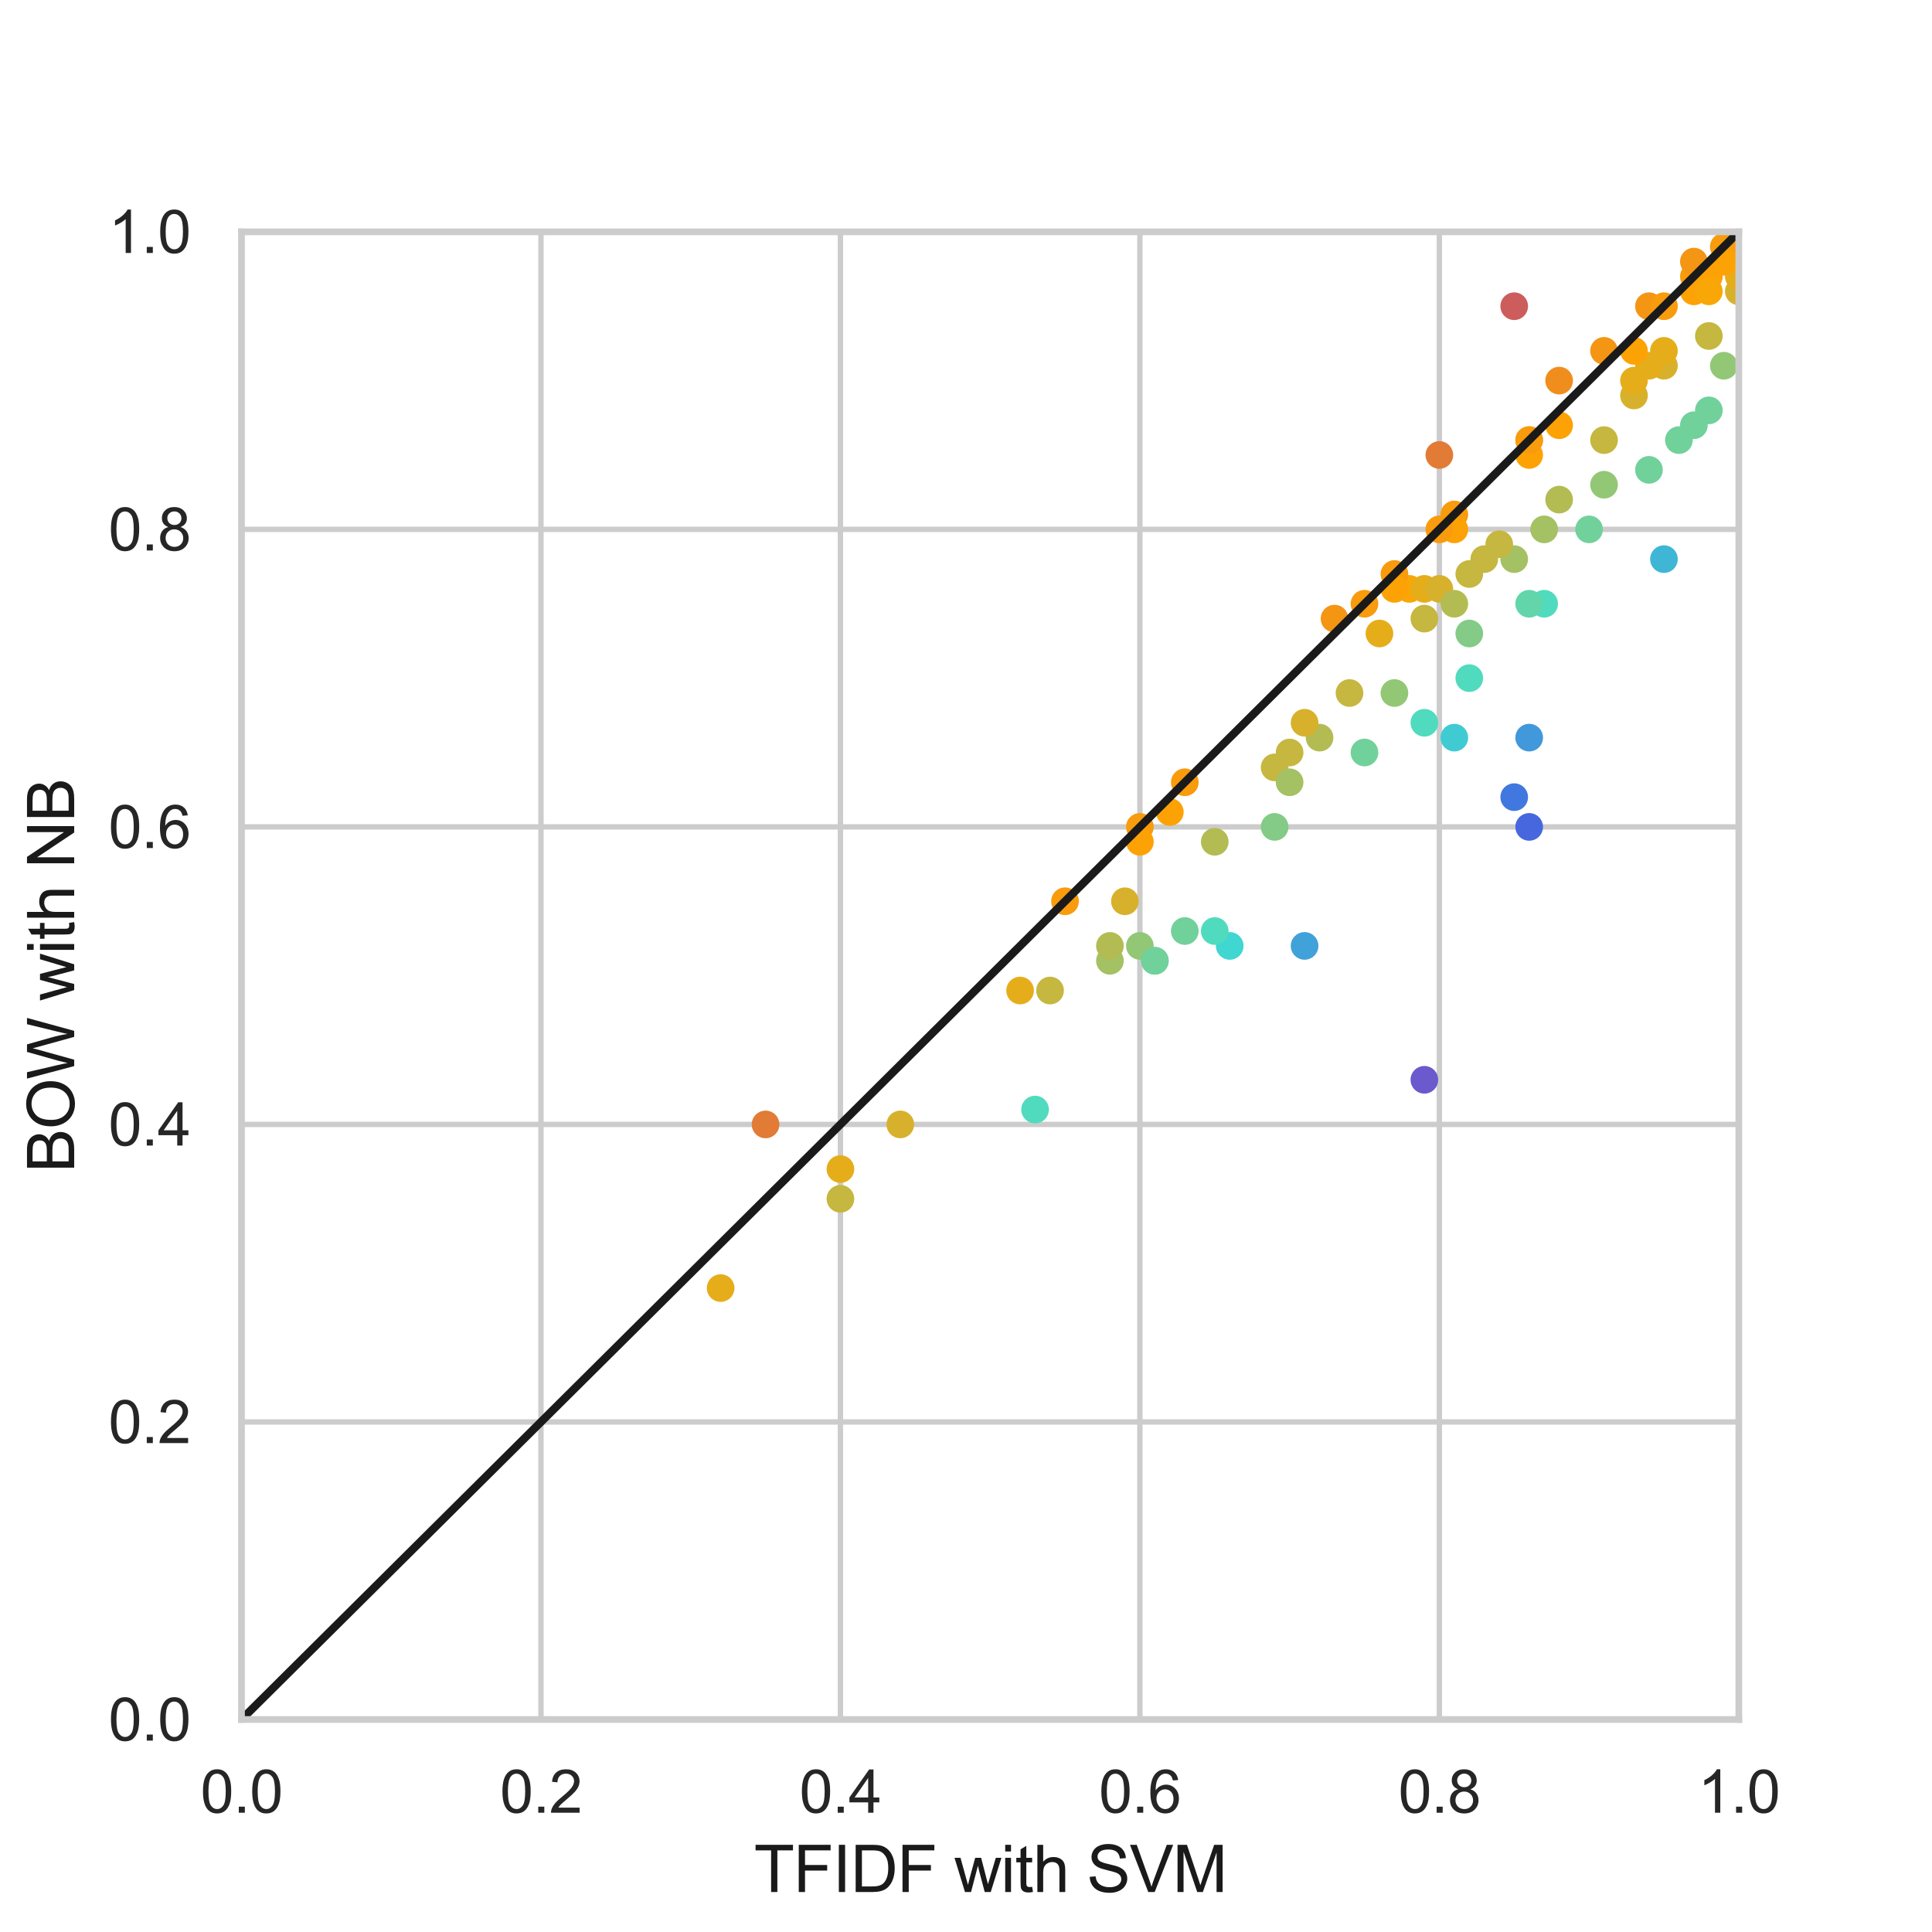 <?xml version="1.0" encoding="utf-8" standalone="no"?>
<!DOCTYPE svg PUBLIC "-//W3C//DTD SVG 1.1//EN"
  "http://www.w3.org/Graphics/SVG/1.1/DTD/svg11.dtd">
<svg height="360pt" version="1.1" viewBox="0 0 360 360" width="360pt" xmlns="http://www.w3.org/2000/svg" xmlns:xlink="http://www.w3.org/1999/xlink">
 <defs>
  <style type="text/css">*{stroke-linecap:butt;stroke-linejoin:round;}</style>
 </defs>
 <g id="figure_1">
  <g id="patch_1">
   <path d="M 0 360 
L 360 360 
L 360 0 
L 0 0 
z
" style="fill:#ffffff;"/>
  </g>
  <g id="axes_1">
   <g id="patch_2">
    <path d="M 45 320.4 
L 324 320.4 
L 324 43.2 
L 45 43.2 
z
" style="fill:#ffffff;"/>
   </g>
   <g id="matplotlib.axis_1">
    <g id="xtick_1">
     <g id="line2d_1">
      <path clip-path="url(#p146c060870)" d="M 45 320.4 
L 45 43.2 
" style="fill:none;stroke:#cccccc;stroke-linecap:round;"/>
     </g>
     <g id="text_1">
      <!-- 0.0 -->
      <g style="fill:#262626;" transform="translate(37.355 337.774)scale(0.11 -0.11)">
       <defs>
        <path d="M 266 2259 
Q 266 3072 433 3567 
Q 600 4063 929 4331 
Q 1259 4600 1759 4600 
Q 2128 4600 2406 4451 
Q 2684 4303 2865 4023 
Q 3047 3744 3150 3342 
Q 3253 2941 3253 2259 
Q 3253 1453 3087 958 
Q 2922 463 2592 192 
Q 2263 -78 1759 -78 
Q 1097 -78 719 397 
Q 266 969 266 2259 
z
M 844 2259 
Q 844 1131 1108 757 
Q 1372 384 1759 384 
Q 2147 384 2411 759 
Q 2675 1134 2675 2259 
Q 2675 3391 2411 3762 
Q 2147 4134 1753 4134 
Q 1366 4134 1134 3806 
Q 844 3388 844 2259 
z
" id="ArialMT-30" transform="scale(0.016)"/>
        <path d="M 581 0 
L 581 641 
L 1222 641 
L 1222 0 
L 581 0 
z
" id="ArialMT-2e" transform="scale(0.016)"/>
       </defs>
       <use xlink:href="#ArialMT-30"/>
       <use x="55.615" xlink:href="#ArialMT-2e"/>
       <use x="83.398" xlink:href="#ArialMT-30"/>
      </g>
     </g>
    </g>
    <g id="xtick_2">
     <g id="line2d_2">
      <path clip-path="url(#p146c060870)" d="M 100.8 320.4 
L 100.8 43.2 
" style="fill:none;stroke:#cccccc;stroke-linecap:round;"/>
     </g>
     <g id="text_2">
      <!-- 0.2 -->
      <g style="fill:#262626;" transform="translate(93.155 337.774)scale(0.11 -0.11)">
       <defs>
        <path d="M 3222 541 
L 3222 0 
L 194 0 
Q 188 203 259 391 
Q 375 700 629 1000 
Q 884 1300 1366 1694 
Q 2113 2306 2375 2664 
Q 2638 3022 2638 3341 
Q 2638 3675 2398 3904 
Q 2159 4134 1775 4134 
Q 1369 4134 1125 3890 
Q 881 3647 878 3216 
L 300 3275 
Q 359 3922 746 4261 
Q 1134 4600 1788 4600 
Q 2447 4600 2831 4234 
Q 3216 3869 3216 3328 
Q 3216 3053 3103 2787 
Q 2991 2522 2730 2228 
Q 2469 1934 1863 1422 
Q 1356 997 1212 845 
Q 1069 694 975 541 
L 3222 541 
z
" id="ArialMT-32" transform="scale(0.016)"/>
       </defs>
       <use xlink:href="#ArialMT-30"/>
       <use x="55.615" xlink:href="#ArialMT-2e"/>
       <use x="83.398" xlink:href="#ArialMT-32"/>
      </g>
     </g>
    </g>
    <g id="xtick_3">
     <g id="line2d_3">
      <path clip-path="url(#p146c060870)" d="M 156.6 320.4 
L 156.6 43.2 
" style="fill:none;stroke:#cccccc;stroke-linecap:round;"/>
     </g>
     <g id="text_3">
      <!-- 0.4 -->
      <g style="fill:#262626;" transform="translate(148.955 337.774)scale(0.11 -0.11)">
       <defs>
        <path d="M 2069 0 
L 2069 1097 
L 81 1097 
L 81 1613 
L 2172 4581 
L 2631 4581 
L 2631 1613 
L 3250 1613 
L 3250 1097 
L 2631 1097 
L 2631 0 
L 2069 0 
z
M 2069 1613 
L 2069 3678 
L 634 1613 
L 2069 1613 
z
" id="ArialMT-34" transform="scale(0.016)"/>
       </defs>
       <use xlink:href="#ArialMT-30"/>
       <use x="55.615" xlink:href="#ArialMT-2e"/>
       <use x="83.398" xlink:href="#ArialMT-34"/>
      </g>
     </g>
    </g>
    <g id="xtick_4">
     <g id="line2d_4">
      <path clip-path="url(#p146c060870)" d="M 212.4 320.4 
L 212.4 43.2 
" style="fill:none;stroke:#cccccc;stroke-linecap:round;"/>
     </g>
     <g id="text_4">
      <!-- 0.6 -->
      <g style="fill:#262626;" transform="translate(204.755 337.774)scale(0.11 -0.11)">
       <defs>
        <path d="M 3184 3459 
L 2625 3416 
Q 2550 3747 2413 3897 
Q 2184 4138 1850 4138 
Q 1581 4138 1378 3988 
Q 1113 3794 959 3422 
Q 806 3050 800 2363 
Q 1003 2672 1297 2822 
Q 1591 2972 1913 2972 
Q 2475 2972 2870 2558 
Q 3266 2144 3266 1488 
Q 3266 1056 3080 686 
Q 2894 316 2569 119 
Q 2244 -78 1831 -78 
Q 1128 -78 684 439 
Q 241 956 241 2144 
Q 241 3472 731 4075 
Q 1159 4600 1884 4600 
Q 2425 4600 2770 4297 
Q 3116 3994 3184 3459 
z
M 888 1484 
Q 888 1194 1011 928 
Q 1134 663 1356 523 
Q 1578 384 1822 384 
Q 2178 384 2434 671 
Q 2691 959 2691 1453 
Q 2691 1928 2437 2201 
Q 2184 2475 1800 2475 
Q 1419 2475 1153 2201 
Q 888 1928 888 1484 
z
" id="ArialMT-36" transform="scale(0.016)"/>
       </defs>
       <use xlink:href="#ArialMT-30"/>
       <use x="55.615" xlink:href="#ArialMT-2e"/>
       <use x="83.398" xlink:href="#ArialMT-36"/>
      </g>
     </g>
    </g>
    <g id="xtick_5">
     <g id="line2d_5">
      <path clip-path="url(#p146c060870)" d="M 268.2 320.4 
L 268.2 43.2 
" style="fill:none;stroke:#cccccc;stroke-linecap:round;"/>
     </g>
     <g id="text_5">
      <!-- 0.8 -->
      <g style="fill:#262626;" transform="translate(260.555 337.774)scale(0.11 -0.11)">
       <defs>
        <path d="M 1131 2484 
Q 781 2613 612 2850 
Q 444 3088 444 3419 
Q 444 3919 803 4259 
Q 1163 4600 1759 4600 
Q 2359 4600 2725 4251 
Q 3091 3903 3091 3403 
Q 3091 3084 2923 2848 
Q 2756 2613 2416 2484 
Q 2838 2347 3058 2040 
Q 3278 1734 3278 1309 
Q 3278 722 2862 322 
Q 2447 -78 1769 -78 
Q 1091 -78 675 323 
Q 259 725 259 1325 
Q 259 1772 486 2073 
Q 713 2375 1131 2484 
z
M 1019 3438 
Q 1019 3113 1228 2906 
Q 1438 2700 1772 2700 
Q 2097 2700 2305 2904 
Q 2513 3109 2513 3406 
Q 2513 3716 2298 3927 
Q 2084 4138 1766 4138 
Q 1444 4138 1231 3931 
Q 1019 3725 1019 3438 
z
M 838 1322 
Q 838 1081 952 856 
Q 1066 631 1291 507 
Q 1516 384 1775 384 
Q 2178 384 2440 643 
Q 2703 903 2703 1303 
Q 2703 1709 2433 1975 
Q 2163 2241 1756 2241 
Q 1359 2241 1098 1978 
Q 838 1716 838 1322 
z
" id="ArialMT-38" transform="scale(0.016)"/>
       </defs>
       <use xlink:href="#ArialMT-30"/>
       <use x="55.615" xlink:href="#ArialMT-2e"/>
       <use x="83.398" xlink:href="#ArialMT-38"/>
      </g>
     </g>
    </g>
    <g id="xtick_6">
     <g id="line2d_6">
      <path clip-path="url(#p146c060870)" d="M 324 320.4 
L 324 43.2 
" style="fill:none;stroke:#cccccc;stroke-linecap:round;"/>
     </g>
     <g id="text_6">
      <!-- 1.0 -->
      <g style="fill:#262626;" transform="translate(316.355 337.774)scale(0.11 -0.11)">
       <defs>
        <path d="M 2384 0 
L 1822 0 
L 1822 3584 
Q 1619 3391 1289 3197 
Q 959 3003 697 2906 
L 697 3450 
Q 1169 3672 1522 3987 
Q 1875 4303 2022 4600 
L 2384 4600 
L 2384 0 
z
" id="ArialMT-31" transform="scale(0.016)"/>
       </defs>
       <use xlink:href="#ArialMT-31"/>
       <use x="55.615" xlink:href="#ArialMT-2e"/>
       <use x="83.398" xlink:href="#ArialMT-30"/>
      </g>
     </g>
    </g>
    <g id="text_7">
     <!-- TFIDF with SVM -->
     <g style="fill:#1a1a1a;" transform="translate(140.5 352.549)scale(0.12 -0.12)">
      <defs>
       <path d="M 1659 0 
L 1659 4041 
L 150 4041 
L 150 4581 
L 3781 4581 
L 3781 4041 
L 2266 4041 
L 2266 0 
L 1659 0 
z
" id="ArialMT-54" transform="scale(0.016)"/>
       <path d="M 525 0 
L 525 4581 
L 3616 4581 
L 3616 4041 
L 1131 4041 
L 1131 2622 
L 3281 2622 
L 3281 2081 
L 1131 2081 
L 1131 0 
L 525 0 
z
" id="ArialMT-46" transform="scale(0.016)"/>
       <path d="M 597 0 
L 597 4581 
L 1203 4581 
L 1203 0 
L 597 0 
z
" id="ArialMT-49" transform="scale(0.016)"/>
       <path d="M 494 0 
L 494 4581 
L 2072 4581 
Q 2606 4581 2888 4516 
Q 3281 4425 3559 4188 
Q 3922 3881 4101 3404 
Q 4281 2928 4281 2316 
Q 4281 1794 4159 1391 
Q 4038 988 3847 723 
Q 3656 459 3429 307 
Q 3203 156 2883 78 
Q 2563 0 2147 0 
L 494 0 
z
M 1100 541 
L 2078 541 
Q 2531 541 2789 625 
Q 3047 709 3200 863 
Q 3416 1078 3536 1442 
Q 3656 1806 3656 2325 
Q 3656 3044 3420 3430 
Q 3184 3816 2847 3947 
Q 2603 4041 2063 4041 
L 1100 4041 
L 1100 541 
z
" id="ArialMT-44" transform="scale(0.016)"/>
       <path id="ArialMT-20" transform="scale(0.016)"/>
       <path d="M 1034 0 
L 19 3319 
L 600 3319 
L 1128 1403 
L 1325 691 
Q 1338 744 1497 1375 
L 2025 3319 
L 2603 3319 
L 3100 1394 
L 3266 759 
L 3456 1400 
L 4025 3319 
L 4572 3319 
L 3534 0 
L 2950 0 
L 2422 1988 
L 2294 2553 
L 1622 0 
L 1034 0 
z
" id="ArialMT-77" transform="scale(0.016)"/>
       <path d="M 425 3934 
L 425 4581 
L 988 4581 
L 988 3934 
L 425 3934 
z
M 425 0 
L 425 3319 
L 988 3319 
L 988 0 
L 425 0 
z
" id="ArialMT-69" transform="scale(0.016)"/>
       <path d="M 1650 503 
L 1731 6 
Q 1494 -44 1306 -44 
Q 1000 -44 831 53 
Q 663 150 594 308 
Q 525 466 525 972 
L 525 2881 
L 113 2881 
L 113 3319 
L 525 3319 
L 525 4141 
L 1084 4478 
L 1084 3319 
L 1650 3319 
L 1650 2881 
L 1084 2881 
L 1084 941 
Q 1084 700 1114 631 
Q 1144 563 1211 522 
Q 1278 481 1403 481 
Q 1497 481 1650 503 
z
" id="ArialMT-74" transform="scale(0.016)"/>
       <path d="M 422 0 
L 422 4581 
L 984 4581 
L 984 2938 
Q 1378 3394 1978 3394 
Q 2347 3394 2619 3248 
Q 2891 3103 3008 2847 
Q 3125 2591 3125 2103 
L 3125 0 
L 2563 0 
L 2563 2103 
Q 2563 2525 2380 2717 
Q 2197 2909 1863 2909 
Q 1613 2909 1392 2779 
Q 1172 2650 1078 2428 
Q 984 2206 984 1816 
L 984 0 
L 422 0 
z
" id="ArialMT-68" transform="scale(0.016)"/>
       <path d="M 288 1472 
L 859 1522 
Q 900 1178 1048 958 
Q 1197 738 1509 602 
Q 1822 466 2213 466 
Q 2559 466 2825 569 
Q 3091 672 3220 851 
Q 3350 1031 3350 1244 
Q 3350 1459 3225 1620 
Q 3100 1781 2813 1891 
Q 2628 1963 1997 2114 
Q 1366 2266 1113 2400 
Q 784 2572 623 2826 
Q 463 3081 463 3397 
Q 463 3744 659 4045 
Q 856 4347 1234 4503 
Q 1613 4659 2075 4659 
Q 2584 4659 2973 4495 
Q 3363 4331 3572 4012 
Q 3781 3694 3797 3291 
L 3216 3247 
Q 3169 3681 2898 3903 
Q 2628 4125 2100 4125 
Q 1550 4125 1298 3923 
Q 1047 3722 1047 3438 
Q 1047 3191 1225 3031 
Q 1400 2872 2139 2705 
Q 2878 2538 3153 2413 
Q 3553 2228 3743 1945 
Q 3934 1663 3934 1294 
Q 3934 928 3725 604 
Q 3516 281 3123 101 
Q 2731 -78 2241 -78 
Q 1619 -78 1198 103 
Q 778 284 539 648 
Q 300 1013 288 1472 
z
" id="ArialMT-53" transform="scale(0.016)"/>
       <path d="M 1803 0 
L 28 4581 
L 684 4581 
L 1875 1253 
Q 2019 853 2116 503 
Q 2222 878 2363 1253 
L 3600 4581 
L 4219 4581 
L 2425 0 
L 1803 0 
z
" id="ArialMT-56" transform="scale(0.016)"/>
       <path d="M 475 0 
L 475 4581 
L 1388 4581 
L 2472 1338 
Q 2622 884 2691 659 
Q 2769 909 2934 1394 
L 4031 4581 
L 4847 4581 
L 4847 0 
L 4263 0 
L 4263 3834 
L 2931 0 
L 2384 0 
L 1059 3900 
L 1059 0 
L 475 0 
z
" id="ArialMT-4d" transform="scale(0.016)"/>
      </defs>
      <use xlink:href="#ArialMT-54"/>
      <use x="61.084" xlink:href="#ArialMT-46"/>
      <use x="122.168" xlink:href="#ArialMT-49"/>
      <use x="149.951" xlink:href="#ArialMT-44"/>
      <use x="222.168" xlink:href="#ArialMT-46"/>
      <use x="283.252" xlink:href="#ArialMT-20"/>
      <use x="311.035" xlink:href="#ArialMT-77"/>
      <use x="383.252" xlink:href="#ArialMT-69"/>
      <use x="405.469" xlink:href="#ArialMT-74"/>
      <use x="433.252" xlink:href="#ArialMT-68"/>
      <use x="488.867" xlink:href="#ArialMT-20"/>
      <use x="516.65" xlink:href="#ArialMT-53"/>
      <use x="583.35" xlink:href="#ArialMT-56"/>
      <use x="650.049" xlink:href="#ArialMT-4d"/>
     </g>
    </g>
   </g>
   <g id="matplotlib.axis_2">
    <g id="ytick_1">
     <g id="line2d_7">
      <path clip-path="url(#p146c060870)" d="M 45 320.4 
L 324 320.4 
" style="fill:none;stroke:#cccccc;stroke-linecap:round;"/>
     </g>
     <g id="text_8">
      <!-- 0.0 -->
      <g style="fill:#262626;" transform="translate(20.21 324.337)scale(0.11 -0.11)">
       <use xlink:href="#ArialMT-30"/>
       <use x="55.615" xlink:href="#ArialMT-2e"/>
       <use x="83.398" xlink:href="#ArialMT-30"/>
      </g>
     </g>
    </g>
    <g id="ytick_2">
     <g id="line2d_8">
      <path clip-path="url(#p146c060870)" d="M 45 264.96 
L 324 264.96 
" style="fill:none;stroke:#cccccc;stroke-linecap:round;"/>
     </g>
     <g id="text_9">
      <!-- 0.2 -->
      <g style="fill:#262626;" transform="translate(20.21 268.897)scale(0.11 -0.11)">
       <use xlink:href="#ArialMT-30"/>
       <use x="55.615" xlink:href="#ArialMT-2e"/>
       <use x="83.398" xlink:href="#ArialMT-32"/>
      </g>
     </g>
    </g>
    <g id="ytick_3">
     <g id="line2d_9">
      <path clip-path="url(#p146c060870)" d="M 45 209.52 
L 324 209.52 
" style="fill:none;stroke:#cccccc;stroke-linecap:round;"/>
     </g>
     <g id="text_10">
      <!-- 0.4 -->
      <g style="fill:#262626;" transform="translate(20.21 213.457)scale(0.11 -0.11)">
       <use xlink:href="#ArialMT-30"/>
       <use x="55.615" xlink:href="#ArialMT-2e"/>
       <use x="83.398" xlink:href="#ArialMT-34"/>
      </g>
     </g>
    </g>
    <g id="ytick_4">
     <g id="line2d_10">
      <path clip-path="url(#p146c060870)" d="M 45 154.08 
L 324 154.08 
" style="fill:none;stroke:#cccccc;stroke-linecap:round;"/>
     </g>
     <g id="text_11">
      <!-- 0.6 -->
      <g style="fill:#262626;" transform="translate(20.21 158.017)scale(0.11 -0.11)">
       <use xlink:href="#ArialMT-30"/>
       <use x="55.615" xlink:href="#ArialMT-2e"/>
       <use x="83.398" xlink:href="#ArialMT-36"/>
      </g>
     </g>
    </g>
    <g id="ytick_5">
     <g id="line2d_11">
      <path clip-path="url(#p146c060870)" d="M 45 98.64 
L 324 98.64 
" style="fill:none;stroke:#cccccc;stroke-linecap:round;"/>
     </g>
     <g id="text_12">
      <!-- 0.8 -->
      <g style="fill:#262626;" transform="translate(20.21 102.577)scale(0.11 -0.11)">
       <use xlink:href="#ArialMT-30"/>
       <use x="55.615" xlink:href="#ArialMT-2e"/>
       <use x="83.398" xlink:href="#ArialMT-38"/>
      </g>
     </g>
    </g>
    <g id="ytick_6">
     <g id="line2d_12">
      <path clip-path="url(#p146c060870)" d="M 45 43.2 
L 324 43.2 
" style="fill:none;stroke:#cccccc;stroke-linecap:round;"/>
     </g>
     <g id="text_13">
      <!-- 1.0 -->
      <g style="fill:#262626;" transform="translate(20.21 47.137)scale(0.11 -0.11)">
       <use xlink:href="#ArialMT-31"/>
       <use x="55.615" xlink:href="#ArialMT-2e"/>
       <use x="83.398" xlink:href="#ArialMT-30"/>
      </g>
     </g>
    </g>
    <g id="text_14">
     <!-- BOW with NB -->
     <g style="fill:#1a1a1a;" transform="translate(13.825 218.471)rotate(-90)scale(0.12 -0.12)">
      <defs>
       <path d="M 469 0 
L 469 4581 
L 2188 4581 
Q 2713 4581 3030 4442 
Q 3347 4303 3526 4014 
Q 3706 3725 3706 3409 
Q 3706 3116 3547 2856 
Q 3388 2597 3066 2438 
Q 3481 2316 3704 2022 
Q 3928 1728 3928 1328 
Q 3928 1006 3792 729 
Q 3656 453 3456 303 
Q 3256 153 2954 76 
Q 2653 0 2216 0 
L 469 0 
z
M 1075 2656 
L 2066 2656 
Q 2469 2656 2644 2709 
Q 2875 2778 2992 2937 
Q 3109 3097 3109 3338 
Q 3109 3566 3000 3739 
Q 2891 3913 2687 3977 
Q 2484 4041 1991 4041 
L 1075 4041 
L 1075 2656 
z
M 1075 541 
L 2216 541 
Q 2509 541 2628 563 
Q 2838 600 2978 687 
Q 3119 775 3209 942 
Q 3300 1109 3300 1328 
Q 3300 1584 3169 1773 
Q 3038 1963 2805 2039 
Q 2572 2116 2134 2116 
L 1075 2116 
L 1075 541 
z
" id="ArialMT-42" transform="scale(0.016)"/>
       <path d="M 309 2231 
Q 309 3372 921 4017 
Q 1534 4663 2503 4663 
Q 3138 4663 3647 4359 
Q 4156 4056 4423 3514 
Q 4691 2972 4691 2284 
Q 4691 1588 4409 1038 
Q 4128 488 3612 205 
Q 3097 -78 2500 -78 
Q 1853 -78 1343 234 
Q 834 547 571 1087 
Q 309 1628 309 2231 
z
M 934 2222 
Q 934 1394 1379 917 
Q 1825 441 2497 441 
Q 3181 441 3623 922 
Q 4066 1403 4066 2288 
Q 4066 2847 3877 3264 
Q 3688 3681 3323 3911 
Q 2959 4141 2506 4141 
Q 1863 4141 1398 3698 
Q 934 3256 934 2222 
z
" id="ArialMT-4f" transform="scale(0.016)"/>
       <path d="M 1294 0 
L 78 4581 
L 700 4581 
L 1397 1578 
Q 1509 1106 1591 641 
Q 1766 1375 1797 1488 
L 2669 4581 
L 3400 4581 
L 4056 2263 
Q 4303 1400 4413 641 
Q 4500 1075 4641 1638 
L 5359 4581 
L 5969 4581 
L 4713 0 
L 4128 0 
L 3163 3491 
Q 3041 3928 3019 4028 
Q 2947 3713 2884 3491 
L 1913 0 
L 1294 0 
z
" id="ArialMT-57" transform="scale(0.016)"/>
       <path d="M 488 0 
L 488 4581 
L 1109 4581 
L 3516 984 
L 3516 4581 
L 4097 4581 
L 4097 0 
L 3475 0 
L 1069 3600 
L 1069 0 
L 488 0 
z
" id="ArialMT-4e" transform="scale(0.016)"/>
      </defs>
      <use xlink:href="#ArialMT-42"/>
      <use x="66.699" xlink:href="#ArialMT-4f"/>
      <use x="144.482" xlink:href="#ArialMT-57"/>
      <use x="238.867" xlink:href="#ArialMT-20"/>
      <use x="266.65" xlink:href="#ArialMT-77"/>
      <use x="338.867" xlink:href="#ArialMT-69"/>
      <use x="361.084" xlink:href="#ArialMT-74"/>
      <use x="388.867" xlink:href="#ArialMT-68"/>
      <use x="444.482" xlink:href="#ArialMT-20"/>
      <use x="472.266" xlink:href="#ArialMT-4e"/>
      <use x="544.482" xlink:href="#ArialMT-42"/>
     </g>
    </g>
   </g>
   <g id="PathCollection_1">
    <defs>
     <path d="M 0 1.581 
C 0.419 1.581 0.822 1.415 1.118 1.118 
C 1.415 0.822 1.581 0.419 1.581 -0 
C 1.581 -0.419 1.415 -0.822 1.118 -1.118 
C 0.822 -1.415 0.419 -1.581 0 -1.581 
C -0.419 -1.581 -0.822 -1.415 -1.118 -1.118 
C -1.415 -0.822 -1.581 -0.419 -1.581 0 
C -1.581 0.419 -1.415 0.822 -1.118 1.118 
C -0.822 1.415 -0.419 1.581 0 1.581 
z
" id="C0_0_01fbded832"/>
    </defs>
    <g clip-path="url(#p146c060870)">
     <use style="fill:#b3bc52;stroke:#b3bc52;stroke-width:2;" x="226.35" xlink:href="#C0_0_01fbded832" y="156.852"/>
    </g>
    <g clip-path="url(#p146c060870)">
     <use style="fill:#d7b12b;stroke:#d7b12b;stroke-width:2;" x="167.76" xlink:href="#C0_0_01fbded832" y="209.52"/>
    </g>
    <g clip-path="url(#p146c060870)">
     <use style="fill:#50dbbe;stroke:#50dbbe;stroke-width:2;" x="265.41" xlink:href="#C0_0_01fbded832" y="134.676"/>
    </g>
    <g clip-path="url(#p146c060870)">
     <use style="fill:#f89b0d;stroke:#f89b0d;stroke-width:2;" x="324" xlink:href="#C0_0_01fbded832" y="43.2"/>
    </g>
    <g clip-path="url(#p146c060870)">
     <use style="fill:#e27b35;stroke:#e27b35;stroke-width:2;" x="142.65" xlink:href="#C0_0_01fbded832" y="209.52"/>
    </g>
    <g clip-path="url(#p146c060870)">
     <use style="fill:#f89b0d;stroke:#f89b0d;stroke-width:2;" x="284.94" xlink:href="#C0_0_01fbded832" y="82.008"/>
    </g>
    <g clip-path="url(#p146c060870)">
     <use style="fill:#6a5acd;stroke:#6a5acd;stroke-width:2;" x="265.41" xlink:href="#C0_0_01fbded832" y="201.204"/>
    </g>
    <g clip-path="url(#p146c060870)">
     <use style="fill:#f89b0d;stroke:#f89b0d;stroke-width:2;" x="315.63" xlink:href="#C0_0_01fbded832" y="51.516"/>
    </g>
    <g clip-path="url(#p146c060870)">
     <use style="fill:#c5b73f;stroke:#c5b73f;stroke-width:2;" x="240.3" xlink:href="#C0_0_01fbded832" y="140.22"/>
    </g>
    <g clip-path="url(#p146c060870)">
     <use style="fill:#d7b12b;stroke:#d7b12b;stroke-width:2;" x="304.47" xlink:href="#C0_0_01fbded832" y="73.692"/>
    </g>
    <g clip-path="url(#p146c060870)">
     <use style="fill:#4178df;stroke:#4178df;stroke-width:2;" x="282.15" xlink:href="#C0_0_01fbded832" y="148.536"/>
    </g>
    <g clip-path="url(#p146c060870)">
     <use style="fill:#f89b0d;stroke:#f89b0d;stroke-width:2;" x="324" xlink:href="#C0_0_01fbded832" y="43.2"/>
    </g>
    <g clip-path="url(#p146c060870)">
     <use style="fill:#40cbd3;stroke:#40cbd3;stroke-width:2;" x="270.99" xlink:href="#C0_0_01fbded832" y="137.448"/>
    </g>
    <g clip-path="url(#p146c060870)">
     <use style="fill:#a4c163;stroke:#a4c163;stroke-width:2;" x="206.82" xlink:href="#C0_0_01fbded832" y="179.028"/>
    </g>
    <g clip-path="url(#p146c060870)">
     <use style="fill:#c5b73f;stroke:#c5b73f;stroke-width:2;" x="195.66" xlink:href="#C0_0_01fbded832" y="184.572"/>
    </g>
    <g clip-path="url(#p146c060870)">
     <use style="fill:#d7b12b;stroke:#d7b12b;stroke-width:2;" x="209.61" xlink:href="#C0_0_01fbded832" y="167.94"/>
    </g>
    <g clip-path="url(#p146c060870)">
     <use style="fill:#71d19a;stroke:#71d19a;stroke-width:2;" x="215.19" xlink:href="#C0_0_01fbded832" y="179.028"/>
    </g>
    <g clip-path="url(#p146c060870)">
     <use style="fill:#d7b12b;stroke:#d7b12b;stroke-width:2;" x="310.05" xlink:href="#C0_0_01fbded832" y="68.148"/>
    </g>
    <g clip-path="url(#p146c060870)">
     <use style="fill:#fda204;stroke:#fda204;stroke-width:2;" x="284.94" xlink:href="#C0_0_01fbded832" y="84.78"/>
    </g>
    <g clip-path="url(#p146c060870)">
     <use style="fill:#c5b73f;stroke:#c5b73f;stroke-width:2;" x="276.57" xlink:href="#C0_0_01fbded832" y="104.184"/>
    </g>
    <g clip-path="url(#p146c060870)">
     <use style="fill:#f8a707;stroke:#f8a707;stroke-width:2;" x="262.62" xlink:href="#C0_0_01fbded832" y="109.728"/>
    </g>
    <g clip-path="url(#p146c060870)">
     <use style="fill:#e6ad1b;stroke:#e6ad1b;stroke-width:2;" x="265.41" xlink:href="#C0_0_01fbded832" y="109.728"/>
    </g>
    <g clip-path="url(#p146c060870)">
     <use style="fill:#71d19a;stroke:#71d19a;stroke-width:2;" x="307.26" xlink:href="#C0_0_01fbded832" y="87.552"/>
    </g>
    <g clip-path="url(#p146c060870)">
     <use style="fill:#fda204;stroke:#fda204;stroke-width:2;" x="324" xlink:href="#C0_0_01fbded832" y="45.972"/>
    </g>
    <g clip-path="url(#p146c060870)">
     <use style="fill:#c5b73f;stroke:#c5b73f;stroke-width:2;" x="237.51" xlink:href="#C0_0_01fbded832" y="142.992"/>
    </g>
    <g clip-path="url(#p146c060870)">
     <use style="fill:#71d19a;stroke:#71d19a;stroke-width:2;" x="220.77" xlink:href="#C0_0_01fbded832" y="173.484"/>
    </g>
    <g clip-path="url(#p146c060870)">
     <use style="fill:#d7b12b;stroke:#d7b12b;stroke-width:2;" x="268.2" xlink:href="#C0_0_01fbded832" y="109.728"/>
    </g>
    <g clip-path="url(#p146c060870)">
     <use style="fill:#92c776;stroke:#92c776;stroke-width:2;" x="212.4" xlink:href="#C0_0_01fbded832" y="176.256"/>
    </g>
    <g clip-path="url(#p146c060870)">
     <use style="fill:#71d19a;stroke:#71d19a;stroke-width:2;" x="296.1" xlink:href="#C0_0_01fbded832" y="98.64"/>
    </g>
    <g clip-path="url(#p146c060870)">
     <use style="fill:#50dbbe;stroke:#50dbbe;stroke-width:2;" x="287.73" xlink:href="#C0_0_01fbded832" y="112.5"/>
    </g>
    <g clip-path="url(#p146c060870)">
     <use style="fill:#f89b0d;stroke:#f89b0d;stroke-width:2;" x="212.4" xlink:href="#C0_0_01fbded832" y="154.08"/>
    </g>
    <g clip-path="url(#p146c060870)">
     <use style="fill:#f08e1d;stroke:#f08e1d;stroke-width:2;" x="290.52" xlink:href="#C0_0_01fbded832" y="70.92"/>
    </g>
    <g clip-path="url(#p146c060870)">
     <use style="fill:#50dbbe;stroke:#50dbbe;stroke-width:2;" x="273.78" xlink:href="#C0_0_01fbded832" y="126.36"/>
    </g>
    <g clip-path="url(#p146c060870)">
     <use style="fill:#b3bc52;stroke:#b3bc52;stroke-width:2;" x="270.99" xlink:href="#C0_0_01fbded832" y="112.5"/>
    </g>
    <g clip-path="url(#p146c060870)">
     <use style="fill:#71d19a;stroke:#71d19a;stroke-width:2;" x="318.42" xlink:href="#C0_0_01fbded832" y="76.464"/>
    </g>
    <g clip-path="url(#p146c060870)">
     <use style="fill:#92c776;stroke:#92c776;stroke-width:2;" x="321.21" xlink:href="#C0_0_01fbded832" y="68.148"/>
    </g>
    <g clip-path="url(#p146c060870)">
     <use style="fill:#fda204;stroke:#fda204;stroke-width:2;" x="290.52" xlink:href="#C0_0_01fbded832" y="79.236"/>
    </g>
    <g clip-path="url(#p146c060870)">
     <use style="fill:#f49514;stroke:#f49514;stroke-width:2;" x="315.63" xlink:href="#C0_0_01fbded832" y="48.744"/>
    </g>
    <g clip-path="url(#p146c060870)">
     <use style="fill:#f89b0d;stroke:#f89b0d;stroke-width:2;" x="321.21" xlink:href="#C0_0_01fbded832" y="45.972"/>
    </g>
    <g clip-path="url(#p146c060870)">
     <use style="fill:#fda204;stroke:#fda204;stroke-width:2;" x="315.63" xlink:href="#C0_0_01fbded832" y="54.288"/>
    </g>
    <g clip-path="url(#p146c060870)">
     <use style="fill:#40b6d6;stroke:#40b6d6;stroke-width:2;" x="310.05" xlink:href="#C0_0_01fbded832" y="104.184"/>
    </g>
    <g clip-path="url(#p146c060870)">
     <use style="fill:#c5b73f;stroke:#c5b73f;stroke-width:2;" x="273.78" xlink:href="#C0_0_01fbded832" y="106.956"/>
    </g>
    <g clip-path="url(#p146c060870)">
     <use style="fill:#62d5aa;stroke:#62d5aa;stroke-width:2;" x="284.94" xlink:href="#C0_0_01fbded832" y="112.5"/>
    </g>
    <g clip-path="url(#p146c060870)">
     <use style="fill:#e6ad1b;stroke:#e6ad1b;stroke-width:2;" x="134.28" xlink:href="#C0_0_01fbded832" y="240.012"/>
    </g>
    <g clip-path="url(#p146c060870)">
     <use style="fill:#f89b0d;stroke:#f89b0d;stroke-width:2;" x="220.77" xlink:href="#C0_0_01fbded832" y="145.764"/>
    </g>
    <g clip-path="url(#p146c060870)">
     <use style="fill:#d7b12b;stroke:#d7b12b;stroke-width:2;" x="324" xlink:href="#C0_0_01fbded832" y="54.288"/>
    </g>
    <g clip-path="url(#p146c060870)">
     <use style="fill:#50dbbe;stroke:#50dbbe;stroke-width:2;" x="192.87" xlink:href="#C0_0_01fbded832" y="206.748"/>
    </g>
    <g clip-path="url(#p146c060870)">
     <use style="fill:#e6ad1b;stroke:#e6ad1b;stroke-width:2;" x="324" xlink:href="#C0_0_01fbded832" y="51.516"/>
    </g>
    <g clip-path="url(#p146c060870)">
     <use style="fill:#fda204;stroke:#fda204;stroke-width:2;" x="318.42" xlink:href="#C0_0_01fbded832" y="51.516"/>
    </g>
    <g clip-path="url(#p146c060870)">
     <use style="fill:#e6ad1b;stroke:#e6ad1b;stroke-width:2;" x="190.08" xlink:href="#C0_0_01fbded832" y="184.572"/>
    </g>
    <g clip-path="url(#p146c060870)">
     <use style="fill:#e6ad1b;stroke:#e6ad1b;stroke-width:2;" x="310.05" xlink:href="#C0_0_01fbded832" y="65.376"/>
    </g>
    <g clip-path="url(#p146c060870)">
     <use style="fill:#4198da;stroke:#4198da;stroke-width:2;" x="284.94" xlink:href="#C0_0_01fbded832" y="137.448"/>
    </g>
    <g clip-path="url(#p146c060870)">
     <use style="fill:#e27b35;stroke:#e27b35;stroke-width:2;" x="268.2" xlink:href="#C0_0_01fbded832" y="84.78"/>
    </g>
    <g clip-path="url(#p146c060870)">
     <use style="fill:#92c776;stroke:#92c776;stroke-width:2;" x="259.83" xlink:href="#C0_0_01fbded832" y="129.132"/>
    </g>
    <g clip-path="url(#p146c060870)">
     <use style="fill:#fda204;stroke:#fda204;stroke-width:2;" x="321.21" xlink:href="#C0_0_01fbded832" y="48.744"/>
    </g>
    <g clip-path="url(#p146c060870)">
     <use style="fill:#e6ad1b;stroke:#e6ad1b;stroke-width:2;" x="304.47" xlink:href="#C0_0_01fbded832" y="70.92"/>
    </g>
    <g clip-path="url(#p146c060870)">
     <use style="fill:#41a1d9;stroke:#41a1d9;stroke-width:2;" x="243.09" xlink:href="#C0_0_01fbded832" y="176.256"/>
    </g>
    <g clip-path="url(#p146c060870)">
     <use style="fill:#a4c163;stroke:#a4c163;stroke-width:2;" x="240.3" xlink:href="#C0_0_01fbded832" y="145.764"/>
    </g>
    <g clip-path="url(#p146c060870)">
     <use style="fill:#f89b0d;stroke:#f89b0d;stroke-width:2;" x="254.25" xlink:href="#C0_0_01fbded832" y="112.5"/>
    </g>
    <g clip-path="url(#p146c060870)">
     <use style="fill:#71d19a;stroke:#71d19a;stroke-width:2;" x="254.25" xlink:href="#C0_0_01fbded832" y="140.22"/>
    </g>
    <g clip-path="url(#p146c060870)">
     <use style="fill:#fda204;stroke:#fda204;stroke-width:2;" x="217.98" xlink:href="#C0_0_01fbded832" y="151.308"/>
    </g>
    <g clip-path="url(#p146c060870)">
     <use style="fill:#71d19a;stroke:#71d19a;stroke-width:2;" x="315.63" xlink:href="#C0_0_01fbded832" y="79.236"/>
    </g>
    <g clip-path="url(#p146c060870)">
     <use style="fill:#71d19a;stroke:#71d19a;stroke-width:2;" x="312.84" xlink:href="#C0_0_01fbded832" y="82.008"/>
    </g>
    <g clip-path="url(#p146c060870)">
     <use style="fill:#b3bc52;stroke:#b3bc52;stroke-width:2;" x="206.82" xlink:href="#C0_0_01fbded832" y="176.256"/>
    </g>
    <g clip-path="url(#p146c060870)">
     <use style="fill:#b3bc52;stroke:#b3bc52;stroke-width:2;" x="245.88" xlink:href="#C0_0_01fbded832" y="137.448"/>
    </g>
    <g clip-path="url(#p146c060870)">
     <use style="fill:#e6ad1b;stroke:#e6ad1b;stroke-width:2;" x="307.26" xlink:href="#C0_0_01fbded832" y="68.148"/>
    </g>
    <g clip-path="url(#p146c060870)">
     <use style="fill:#cd5c5c;stroke:#cd5c5c;stroke-width:2;" x="282.15" xlink:href="#C0_0_01fbded832" y="57.06"/>
    </g>
    <g clip-path="url(#p146c060870)">
     <use style="fill:#f49514;stroke:#f49514;stroke-width:2;" x="248.67" xlink:href="#C0_0_01fbded832" y="115.272"/>
    </g>
    <g clip-path="url(#p146c060870)">
     <use style="fill:#c5b73f;stroke:#c5b73f;stroke-width:2;" x="156.6" xlink:href="#C0_0_01fbded832" y="223.38"/>
    </g>
    <g clip-path="url(#p146c060870)">
     <use style="fill:#f89b0d;stroke:#f89b0d;stroke-width:2;" x="198.45" xlink:href="#C0_0_01fbded832" y="167.94"/>
    </g>
    <g clip-path="url(#p146c060870)">
     <use style="fill:#a4c163;stroke:#a4c163;stroke-width:2;" x="282.15" xlink:href="#C0_0_01fbded832" y="104.184"/>
    </g>
    <g clip-path="url(#p146c060870)">
     <use style="fill:#c5b73f;stroke:#c5b73f;stroke-width:2;" x="265.41" xlink:href="#C0_0_01fbded832" y="115.272"/>
    </g>
    <g clip-path="url(#p146c060870)">
     <use style="fill:#f89b0d;stroke:#f89b0d;stroke-width:2;" x="324" xlink:href="#C0_0_01fbded832" y="43.2"/>
    </g>
    <g clip-path="url(#p146c060870)">
     <use style="fill:#f89b0d;stroke:#f89b0d;stroke-width:2;" x="284.94" xlink:href="#C0_0_01fbded832" y="82.008"/>
    </g>
    <g clip-path="url(#p146c060870)">
     <use style="fill:#c5b73f;stroke:#c5b73f;stroke-width:2;" x="279.36" xlink:href="#C0_0_01fbded832" y="101.412"/>
    </g>
    <g clip-path="url(#p146c060870)">
     <use style="fill:#4767de;stroke:#4767de;stroke-width:2;" x="284.94" xlink:href="#C0_0_01fbded832" y="154.08"/>
    </g>
    <g clip-path="url(#p146c060870)">
     <use style="fill:#f89b0d;stroke:#f89b0d;stroke-width:2;" x="259.83" xlink:href="#C0_0_01fbded832" y="106.956"/>
    </g>
    <g clip-path="url(#p146c060870)">
     <use style="fill:#83cb87;stroke:#83cb87;stroke-width:2;" x="237.51" xlink:href="#C0_0_01fbded832" y="154.08"/>
    </g>
    <g clip-path="url(#p146c060870)">
     <use style="fill:#d7b12b;stroke:#d7b12b;stroke-width:2;" x="243.09" xlink:href="#C0_0_01fbded832" y="134.676"/>
    </g>
    <g clip-path="url(#p146c060870)">
     <use style="fill:#40d6d1;stroke:#40d6d1;stroke-width:2;" x="229.14" xlink:href="#C0_0_01fbded832" y="176.256"/>
    </g>
    <g clip-path="url(#p146c060870)">
     <use style="fill:#f89b0d;stroke:#f89b0d;stroke-width:2;" x="270.99" xlink:href="#C0_0_01fbded832" y="95.868"/>
    </g>
    <g clip-path="url(#p146c060870)">
     <use style="fill:#e6ad1b;stroke:#e6ad1b;stroke-width:2;" x="156.6" xlink:href="#C0_0_01fbded832" y="217.836"/>
    </g>
    <g clip-path="url(#p146c060870)">
     <use style="fill:#fda204;stroke:#fda204;stroke-width:2;" x="212.4" xlink:href="#C0_0_01fbded832" y="156.852"/>
    </g>
    <g clip-path="url(#p146c060870)">
     <use style="fill:#f89b0d;stroke:#f89b0d;stroke-width:2;" x="324" xlink:href="#C0_0_01fbded832" y="43.2"/>
    </g>
    <g clip-path="url(#p146c060870)">
     <use style="fill:#83cb87;stroke:#83cb87;stroke-width:2;" x="273.78" xlink:href="#C0_0_01fbded832" y="118.044"/>
    </g>
    <g clip-path="url(#p146c060870)">
     <use style="fill:#fda204;stroke:#fda204;stroke-width:2;" x="259.83" xlink:href="#C0_0_01fbded832" y="109.728"/>
    </g>
    <g clip-path="url(#p146c060870)">
     <use style="fill:#fda204;stroke:#fda204;stroke-width:2;" x="270.99" xlink:href="#C0_0_01fbded832" y="98.64"/>
    </g>
    <g clip-path="url(#p146c060870)">
     <use style="fill:#f89b0d;stroke:#f89b0d;stroke-width:2;" x="268.2" xlink:href="#C0_0_01fbded832" y="98.64"/>
    </g>
    <g clip-path="url(#p146c060870)">
     <use style="fill:#fda204;stroke:#fda204;stroke-width:2;" x="304.47" xlink:href="#C0_0_01fbded832" y="65.376"/>
    </g>
    <g clip-path="url(#p146c060870)">
     <use style="fill:#f8a707;stroke:#f8a707;stroke-width:2;" x="318.42" xlink:href="#C0_0_01fbded832" y="54.288"/>
    </g>
    <g clip-path="url(#p146c060870)">
     <use style="fill:#c5b73f;stroke:#c5b73f;stroke-width:2;" x="298.89" xlink:href="#C0_0_01fbded832" y="82.008"/>
    </g>
    <g clip-path="url(#p146c060870)">
     <use style="fill:#b3bc52;stroke:#b3bc52;stroke-width:2;" x="290.52" xlink:href="#C0_0_01fbded832" y="93.096"/>
    </g>
    <g clip-path="url(#p146c060870)">
     <use style="fill:#fda204;stroke:#fda204;stroke-width:2;" x="321.21" xlink:href="#C0_0_01fbded832" y="48.744"/>
    </g>
    <g clip-path="url(#p146c060870)">
     <use style="fill:#f49514;stroke:#f49514;stroke-width:2;" x="307.26" xlink:href="#C0_0_01fbded832" y="57.06"/>
    </g>
    <g clip-path="url(#p146c060870)">
     <use style="fill:#f49514;stroke:#f49514;stroke-width:2;" x="298.89" xlink:href="#C0_0_01fbded832" y="65.376"/>
    </g>
    <g clip-path="url(#p146c060870)">
     <use style="fill:#f89b0d;stroke:#f89b0d;stroke-width:2;" x="310.05" xlink:href="#C0_0_01fbded832" y="57.06"/>
    </g>
    <g clip-path="url(#p146c060870)">
     <use style="fill:#f89b0d;stroke:#f89b0d;stroke-width:2;" x="324" xlink:href="#C0_0_01fbded832" y="43.2"/>
    </g>
    <g clip-path="url(#p146c060870)">
     <use style="fill:#c5b73f;stroke:#c5b73f;stroke-width:2;" x="318.42" xlink:href="#C0_0_01fbded832" y="62.604"/>
    </g>
    <g clip-path="url(#p146c060870)">
     <use style="fill:#f89b0d;stroke:#f89b0d;stroke-width:2;" x="324" xlink:href="#C0_0_01fbded832" y="43.2"/>
    </g>
    <g clip-path="url(#p146c060870)">
     <use style="fill:#f89b0d;stroke:#f89b0d;stroke-width:2;" x="324" xlink:href="#C0_0_01fbded832" y="43.2"/>
    </g>
    <g clip-path="url(#p146c060870)">
     <use style="fill:#a4c163;stroke:#a4c163;stroke-width:2;" x="287.73" xlink:href="#C0_0_01fbded832" y="98.64"/>
    </g>
    <g clip-path="url(#p146c060870)">
     <use style="fill:#c5b73f;stroke:#c5b73f;stroke-width:2;" x="251.46" xlink:href="#C0_0_01fbded832" y="129.132"/>
    </g>
    <g clip-path="url(#p146c060870)">
     <use style="fill:#50dbbe;stroke:#50dbbe;stroke-width:2;" x="226.35" xlink:href="#C0_0_01fbded832" y="173.484"/>
    </g>
    <g clip-path="url(#p146c060870)">
     <use style="fill:#f89b0d;stroke:#f89b0d;stroke-width:2;" x="324" xlink:href="#C0_0_01fbded832" y="43.2"/>
    </g>
    <g clip-path="url(#p146c060870)">
     <use style="fill:#e6ad1b;stroke:#e6ad1b;stroke-width:2;" x="257.04" xlink:href="#C0_0_01fbded832" y="118.044"/>
    </g>
    <g clip-path="url(#p146c060870)">
     <use style="fill:#71d19a;stroke:#71d19a;stroke-width:2;" x="215.19" xlink:href="#C0_0_01fbded832" y="179.028"/>
    </g>
    <g clip-path="url(#p146c060870)">
     <use style="fill:#92c776;stroke:#92c776;stroke-width:2;" x="298.89" xlink:href="#C0_0_01fbded832" y="90.324"/>
    </g>
   </g>
   <g id="line2d_13">
    <path clip-path="url(#p146c060870)" d="M 45 320.4 
L 324 43.2 
" style="fill:none;stroke:#1a1a1a;stroke-linecap:round;stroke-width:1.5;"/>
   </g>
   <g id="patch_3">
    <path d="M 45 320.4 
L 45 43.2 
" style="fill:none;stroke:#cccccc;stroke-linecap:square;stroke-linejoin:miter;stroke-width:1.25;"/>
   </g>
   <g id="patch_4">
    <path d="M 324 320.4 
L 324 43.2 
" style="fill:none;stroke:#cccccc;stroke-linecap:square;stroke-linejoin:miter;stroke-width:1.25;"/>
   </g>
   <g id="patch_5">
    <path d="M 45 320.4 
L 324 320.4 
" style="fill:none;stroke:#cccccc;stroke-linecap:square;stroke-linejoin:miter;stroke-width:1.25;"/>
   </g>
   <g id="patch_6">
    <path d="M 45 43.2 
L 324 43.2 
" style="fill:none;stroke:#cccccc;stroke-linecap:square;stroke-linejoin:miter;stroke-width:1.25;"/>
   </g>
  </g>
 </g>
 <defs>
  <clipPath id="p146c060870">
   <rect height="277.2" width="279" x="45" y="43.2"/>
  </clipPath>
 </defs>
</svg>
